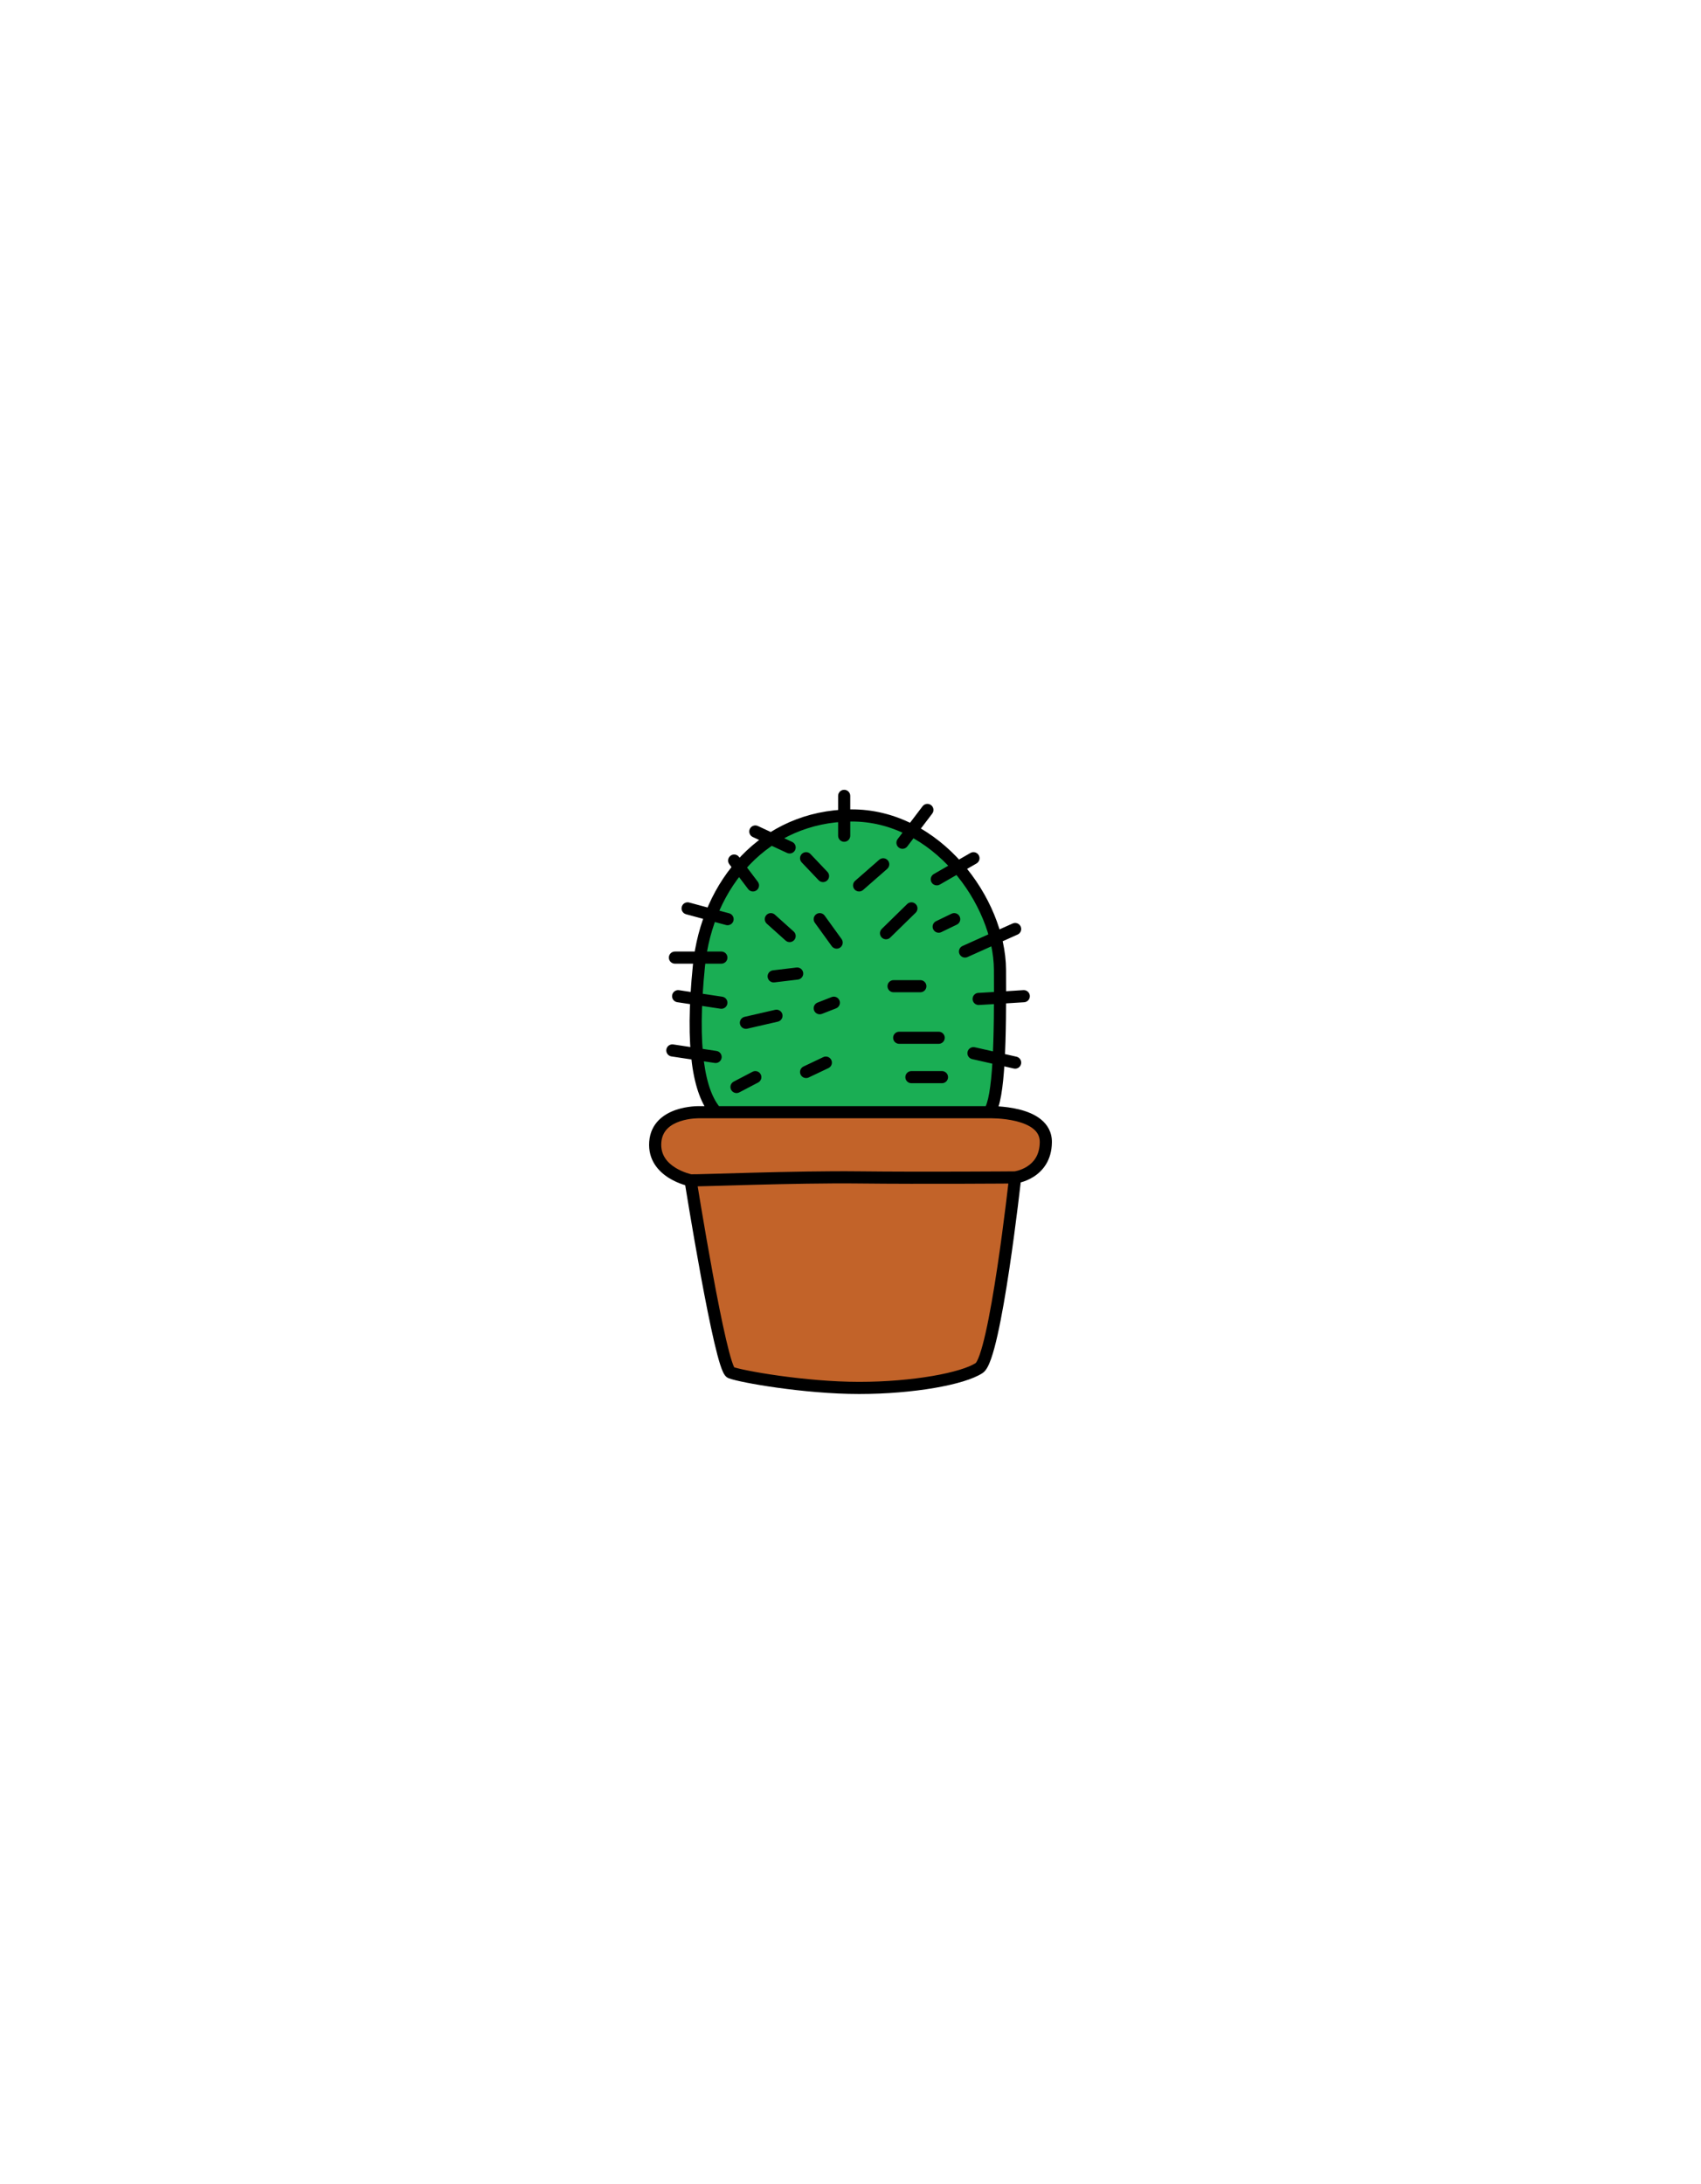 <svg width="701" height="900" viewBox="0 0 701 900" fill="none" xmlns="http://www.w3.org/2000/svg">
<path d="M354.045 485.242C380.677 485.544 418.354 485.242 418.354 485.242C418.354 485.242 430.894 483.727 431 470.689C431.105 457.652 407.658 458.375 407.658 458.375H295.139H288.034C288.034 458.375 270.996 457.978 270.042 470.689C269.089 483.401 284.592 486.449 284.592 486.449C288.034 486.6 327.414 484.94 354.045 485.242Z" fill="#C26329"/>
<path d="M301.159 565.663C305.395 567.323 331.651 572 354.045 572C376.44 572 396.851 568.182 403.525 563.806C410.2 559.431 418.354 485.242 418.354 485.242C418.354 485.242 380.677 485.544 354.045 485.242C327.414 484.94 288.034 486.6 284.592 486.449C284.592 486.449 296.922 564.003 301.159 565.663Z" fill="#C26329"/>
<path d="M288.034 398.044C284.592 432.081 288.034 450.456 295.139 458.375H407.658C411.811 453.114 412.275 427.767 412.1 399.649C411.925 371.531 385.91 335.709 350.571 336.069C315.232 336.429 291.477 364.007 288.034 398.044Z" fill="#1AAE54"/>
<path d="M288.034 458.375L287.976 460.874L288.005 460.875H288.034V458.375ZM407.658 458.375V460.875H407.696L407.735 460.873L407.658 458.375ZM294.534 438.075C295.899 438.281 297.173 437.342 297.379 435.977C297.585 434.611 296.646 433.337 295.28 433.131L294.534 438.075ZM277.46 430.439C276.095 430.233 274.821 431.172 274.614 432.538C274.408 433.903 275.348 435.177 276.713 435.383L277.46 430.439ZM284.592 434.045L284.965 431.573L284.965 431.573L284.592 434.045ZM296.913 415.718C298.278 415.924 299.552 414.985 299.758 413.619C299.964 412.254 299.025 410.98 297.66 410.774L296.913 415.718ZM279.839 408.082C278.474 407.876 277.2 408.815 276.994 410.181C276.787 411.546 277.727 412.82 279.092 413.026L279.839 408.082ZM286.971 411.688L287.345 409.216L287.345 409.216L286.971 411.688ZM297.286 397.155C298.667 397.155 299.786 396.036 299.786 394.655C299.786 393.275 298.667 392.155 297.286 392.155V397.155ZM278.144 392.155C276.763 392.155 275.644 393.275 275.644 394.655C275.644 396.036 276.763 397.155 278.144 397.155V392.155ZM299.193 381.226C300.526 381.586 301.899 380.797 302.258 379.464C302.618 378.131 301.829 376.759 300.496 376.399L299.193 381.226ZM284.027 371.955C282.694 371.596 281.321 372.385 280.962 373.718C280.602 375.051 281.391 376.423 282.724 376.783L284.027 371.955ZM328.818 403.707C330.188 403.543 331.167 402.298 331.003 400.927C330.839 399.556 329.594 398.578 328.224 398.742L328.818 403.707ZM318.536 399.901C317.165 400.065 316.186 401.31 316.35 402.681C316.514 404.052 317.759 405.03 319.13 404.866L318.536 399.901ZM320.556 421.049C321.901 420.739 322.741 419.398 322.432 418.052C322.122 416.707 320.78 415.867 319.435 416.176L320.556 421.049ZM306.84 419.074C305.495 419.384 304.655 420.726 304.965 422.071C305.274 423.417 306.616 424.257 307.962 423.947L306.84 419.074ZM308.314 366.411C309.147 367.512 310.715 367.729 311.816 366.895C312.917 366.062 313.134 364.494 312.301 363.393L308.314 366.411ZM304.551 353.153C303.717 352.052 302.149 351.836 301.048 352.669C299.948 353.502 299.731 355.07 300.564 356.171L304.551 353.153ZM324.367 351.52C325.62 352.101 327.106 351.558 327.688 350.305C328.269 349.053 327.726 347.567 326.473 346.985L324.367 351.52ZM312.329 340.416C311.077 339.835 309.59 340.378 309.009 341.63C308.427 342.883 308.971 344.369 310.223 344.951L312.329 340.416ZM345.396 344.422C345.396 345.803 346.515 346.922 347.896 346.922C349.277 346.922 350.396 345.803 350.396 344.422L345.396 344.422ZM350.396 328C350.396 326.619 349.277 325.5 347.896 325.5C346.515 325.5 345.396 326.619 345.396 328L350.396 328ZM369.931 345.809C369.096 346.908 369.31 348.476 370.41 349.311C371.51 350.146 373.078 349.932 373.913 348.832L369.931 345.809ZM384.182 335.308C385.017 334.208 384.802 332.64 383.703 331.805C382.603 330.97 381.035 331.185 380.2 332.284L384.182 335.308ZM384.819 360.223C383.623 360.912 383.211 362.44 383.899 363.637C384.588 364.834 386.116 365.246 387.313 364.557L384.819 360.223ZM402.426 355.863C403.623 355.175 404.035 353.646 403.346 352.449C402.658 351.253 401.129 350.841 399.932 351.529L402.426 355.863ZM403.31 409.188C401.93 409.188 400.81 410.307 400.81 411.688C400.81 413.069 401.93 414.188 403.31 414.188V409.188ZM422.071 413.049C423.449 412.96 424.494 411.771 424.406 410.393C424.317 409.016 423.128 407.97 421.751 408.059L422.071 413.049ZM401.731 431.607C400.384 431.302 399.046 432.146 398.741 433.493C398.436 434.84 399.28 436.178 400.627 436.483L401.731 431.607ZM417.802 440.371C419.149 440.676 420.488 439.832 420.793 438.485C421.097 437.138 420.253 435.8 418.906 435.495L417.802 440.371ZM396.668 389.863C395.408 390.428 394.845 391.908 395.411 393.167C395.976 394.427 397.455 394.99 398.715 394.425L396.668 389.863ZM419.378 385.151C420.638 384.585 421.2 383.106 420.635 381.846C420.07 380.587 418.59 380.024 417.331 380.589L419.378 385.151ZM363.392 382.822C362.405 383.788 362.388 385.371 363.354 386.357C364.319 387.344 365.902 387.361 366.889 386.395L363.392 382.822ZM377.352 376.156C378.339 375.19 378.356 373.607 377.39 372.62C376.424 371.634 374.841 371.617 373.855 372.582L377.352 376.156ZM368.241 403.941C366.86 403.941 365.741 405.06 365.741 406.441C365.741 407.822 366.86 408.941 368.241 408.941V403.941ZM379.285 408.941C380.665 408.941 381.785 407.822 381.785 406.441C381.785 405.06 380.665 403.941 379.285 403.941V408.941ZM370.566 425.193C369.185 425.193 368.066 426.313 368.066 427.693C368.066 429.074 369.185 430.193 370.566 430.193V425.193ZM386.841 430.193C388.222 430.193 389.341 429.074 389.341 427.693C389.341 426.313 388.222 425.193 386.841 425.193V430.193ZM375.603 441.422C374.223 441.422 373.103 442.542 373.103 443.922C373.103 445.303 374.223 446.422 375.603 446.422V441.422ZM388.197 446.422C389.578 446.422 390.697 445.303 390.697 443.922C390.697 442.542 389.578 441.422 388.197 441.422V446.422ZM341.412 440.191C342.659 439.599 343.19 438.108 342.598 436.861C342.006 435.614 340.515 435.083 339.267 435.675L341.412 440.191ZM331.13 439.539C329.882 440.131 329.351 441.622 329.944 442.87C330.536 444.117 332.027 444.648 333.274 444.056L331.13 439.539ZM312.436 446.137C313.659 445.497 314.131 443.986 313.491 442.763C312.851 441.54 311.34 441.067 310.117 441.708L312.436 446.137ZM302.367 445.765C301.143 446.405 300.671 447.916 301.311 449.139C301.952 450.362 303.462 450.835 304.685 450.195L302.367 445.765ZM323.751 387.629C324.778 388.551 326.359 388.465 327.281 387.438C328.203 386.41 328.118 384.83 327.09 383.907L323.751 387.629ZM319.34 376.952C318.312 376.03 316.732 376.115 315.81 377.143C314.887 378.171 314.973 379.751 316 380.673L319.34 376.952ZM337.365 362.76C338.316 363.761 339.898 363.801 340.899 362.85C341.9 361.899 341.941 360.317 340.99 359.316L337.365 362.76ZM334.014 351.974C333.063 350.973 331.481 350.933 330.48 351.884C329.479 352.835 329.438 354.417 330.389 355.418L334.014 351.974ZM352.399 363.021C351.36 363.93 351.255 365.51 352.164 366.549C353.074 367.588 354.653 367.693 355.692 366.783L352.399 363.021ZM365.625 358.089C366.663 357.18 366.768 355.6 365.859 354.561C364.95 353.522 363.37 353.417 362.331 354.327L365.625 358.089ZM385.753 379.653C384.51 380.254 383.989 381.749 384.59 382.992C385.191 384.235 386.686 384.756 387.929 384.155L385.753 379.653ZM394.323 381.063C395.566 380.462 396.087 378.968 395.486 377.725C394.885 376.481 393.39 375.961 392.147 376.562L394.323 381.063ZM344.545 415.574C345.831 415.071 346.465 413.62 345.962 412.335C345.458 411.049 344.008 410.415 342.722 410.918L344.545 415.574ZM336.91 413.193C335.624 413.697 334.99 415.147 335.493 416.433C335.996 417.718 337.446 418.353 338.732 417.849L336.91 413.193ZM342.769 389.936C343.577 391.056 345.14 391.308 346.26 390.5C347.379 389.691 347.631 388.129 346.823 387.009L342.769 389.936ZM339.848 377.349C339.039 376.23 337.477 375.978 336.357 376.786C335.238 377.594 334.986 379.157 335.794 380.276L339.848 377.349ZM300.247 567.991C301.547 568.5 304.199 569.14 307.577 569.806C311.036 570.488 315.462 571.236 320.448 571.93C330.41 573.316 342.695 574.5 354.045 574.5L354.045 569.5C343.001 569.5 330.961 568.345 321.137 566.978C316.231 566.295 311.899 565.562 308.544 564.9C305.107 564.223 302.889 563.656 302.07 563.335L300.247 567.991ZM354.045 574.5C365.375 574.5 376.219 573.535 385.104 572.008C393.858 570.503 401.088 568.393 404.896 565.897L402.155 561.715C399.288 563.595 392.976 565.582 384.257 567.08C375.669 568.556 365.11 569.5 354.045 569.5L354.045 574.5ZM404.896 565.897C405.848 565.273 406.513 564.271 406.988 563.398C407.503 562.451 407.983 561.293 408.437 560.004C409.347 557.422 410.238 554.055 411.097 550.233C412.82 542.574 414.476 532.82 415.915 523.255C417.356 513.679 418.587 504.246 419.457 497.209C419.892 493.69 420.238 490.769 420.474 488.726C420.593 487.705 420.684 486.903 420.745 486.356C420.776 486.083 420.8 485.873 420.815 485.732C420.823 485.661 420.829 485.607 420.833 485.571C420.835 485.553 420.837 485.539 420.838 485.53C420.838 485.525 420.839 485.521 420.839 485.519C420.839 485.518 420.839 485.517 420.839 485.516C420.839 485.516 420.839 485.515 418.354 485.242C415.869 484.969 415.869 484.969 415.869 484.97C415.869 484.97 415.869 484.971 415.869 484.972C415.869 484.974 415.868 484.977 415.868 484.982C415.867 484.99 415.865 485.004 415.863 485.021C415.86 485.056 415.854 485.109 415.846 485.179C415.83 485.318 415.807 485.525 415.777 485.796C415.716 486.338 415.625 487.135 415.507 488.151C415.272 490.182 414.928 493.091 414.495 496.596C413.628 503.606 412.403 512.993 410.971 522.511C409.537 532.04 407.902 541.654 406.219 549.136C405.376 552.885 404.535 556.032 403.721 558.344C403.313 559.503 402.934 560.387 402.596 561.008C402.218 561.703 402.037 561.792 402.155 561.715L404.896 565.897ZM418.354 485.242C418.334 482.742 418.334 482.742 418.334 482.742C418.334 482.742 418.333 482.742 418.333 482.742C418.331 482.742 418.33 482.742 418.327 482.742C418.323 482.742 418.316 482.742 418.307 482.742C418.289 482.743 418.262 482.743 418.226 482.743C418.154 482.744 418.047 482.744 417.906 482.745C417.624 482.748 417.206 482.751 416.666 482.755C415.584 482.762 414.009 482.773 412.036 482.785C408.09 482.808 402.55 482.836 396.179 482.855C383.434 482.893 367.371 482.893 354.074 482.742L354.017 487.742C367.351 487.893 383.442 487.893 396.194 487.855C402.571 487.836 408.116 487.808 412.066 487.785C414.041 487.773 415.618 487.762 416.701 487.754C417.243 487.751 417.661 487.747 417.944 487.745C418.085 487.744 418.193 487.743 418.265 487.743C418.301 487.743 418.328 487.742 418.347 487.742C418.356 487.742 418.363 487.742 418.367 487.742C418.37 487.742 418.371 487.742 418.372 487.742C418.373 487.742 418.373 487.742 418.374 487.742C418.374 487.742 418.374 487.742 418.354 485.242ZM354.074 482.742C340.707 482.591 324.164 482.932 310.557 483.29C296.823 483.652 286.306 484.022 284.702 483.952L284.483 488.947C286.32 489.027 297.214 488.643 310.689 488.288C324.29 487.93 340.752 487.592 354.017 487.742L354.074 482.742ZM284.592 486.449C282.123 486.842 282.123 486.842 282.123 486.843C282.123 486.843 282.123 486.844 282.124 486.845C282.124 486.848 282.125 486.852 282.125 486.856C282.127 486.866 282.129 486.88 282.132 486.899C282.138 486.937 282.147 486.992 282.159 487.066C282.182 487.214 282.217 487.432 282.263 487.717C282.355 488.287 282.49 489.123 282.663 490.186C283.008 492.313 283.507 495.353 284.119 499.006C285.343 506.31 287.019 516.071 288.828 525.887C290.636 535.695 292.583 545.591 294.348 553.154C295.229 556.927 296.077 560.175 296.853 562.557C297.238 563.739 297.63 564.786 298.029 565.6C298.227 566.004 298.462 566.424 298.743 566.796C298.982 567.112 299.466 567.685 300.247 567.991L302.07 563.335C302.356 563.447 302.537 563.592 302.617 563.663C302.661 563.703 302.692 563.735 302.709 563.754C302.717 563.763 302.724 563.771 302.728 563.776C302.727 563.775 302.733 563.783 302.732 563.781C302.73 563.779 302.735 563.786 302.733 563.783C302.731 563.78 302.735 563.785 302.732 563.781C302.729 563.777 302.732 563.781 302.728 563.776C302.725 563.772 302.721 563.765 302.715 563.756C302.703 563.738 302.687 563.713 302.668 563.68C302.628 563.612 302.578 563.52 302.519 563.4C302.272 562.896 301.965 562.106 301.607 561.008C300.898 558.832 300.088 555.749 299.217 552.017C297.479 544.572 295.549 534.768 293.745 524.98C291.942 515.201 290.271 505.469 289.05 498.18C288.44 494.536 287.943 491.504 287.598 489.384C287.425 488.323 287.291 487.491 287.2 486.924C287.154 486.64 287.12 486.423 287.096 486.277C287.085 486.204 287.076 486.149 287.07 486.112C287.067 486.093 287.065 486.08 287.063 486.07C287.062 486.066 287.062 486.062 287.062 486.06C287.061 486.059 287.061 486.058 287.061 486.057C287.061 486.057 287.061 486.057 284.592 486.449ZM272.535 470.876C272.904 465.957 276.272 463.469 280.201 462.132C282.155 461.467 284.114 461.148 285.606 460.999C286.346 460.925 286.957 460.894 287.375 460.881C287.584 460.875 287.744 460.873 287.847 460.873C287.898 460.873 287.935 460.873 287.957 460.874C287.968 460.874 287.975 460.874 287.979 460.874C287.98 460.874 287.981 460.874 287.98 460.874C287.98 460.874 287.98 460.874 287.979 460.874C287.979 460.874 287.978 460.874 287.978 460.874C287.977 460.874 287.976 460.874 288.034 458.375C288.093 455.875 288.092 455.875 288.09 455.875C288.09 455.875 288.089 455.875 288.088 455.875C288.086 455.875 288.084 455.875 288.082 455.875C288.078 455.875 288.072 455.875 288.065 455.875C288.052 455.875 288.035 455.874 288.014 455.874C287.971 455.874 287.912 455.873 287.839 455.873C287.692 455.874 287.485 455.876 287.226 455.884C286.708 455.899 285.98 455.936 285.108 456.024C283.376 456.197 281.016 456.573 278.591 457.398C273.762 459.041 268.134 462.71 267.549 470.502L272.535 470.876ZM407.658 458.375C407.735 460.873 407.734 460.873 407.734 460.873C407.734 460.873 407.733 460.874 407.733 460.874C407.733 460.874 407.733 460.874 407.734 460.874C407.735 460.873 407.737 460.873 407.741 460.873C407.748 460.873 407.761 460.873 407.78 460.872C407.816 460.872 407.874 460.87 407.952 460.87C408.107 460.868 408.341 460.866 408.643 460.869C409.247 460.874 410.118 460.896 411.165 460.961C413.273 461.091 416.039 461.394 418.767 462.069C421.528 462.754 424.048 463.771 425.825 465.209C427.515 466.576 428.519 468.291 428.5 470.669L433.5 470.71C433.533 466.569 431.646 463.485 428.969 461.321C426.38 459.227 423.057 457.981 419.97 457.216C416.849 456.443 413.759 456.112 411.474 455.97C410.325 455.899 409.365 455.875 408.687 455.869C408.348 455.866 408.078 455.868 407.89 455.87C407.796 455.871 407.722 455.872 407.67 455.874C407.644 455.874 407.624 455.875 407.609 455.875C407.601 455.875 407.595 455.875 407.59 455.876C407.588 455.876 407.586 455.876 407.584 455.876C407.584 455.876 407.583 455.876 407.582 455.876C407.581 455.876 407.581 455.876 407.658 458.375ZM428.5 470.669C428.455 476.206 425.849 479.116 423.293 480.747C421.968 481.592 420.628 482.104 419.611 482.403C419.106 482.551 418.692 482.644 418.415 482.698C418.277 482.725 418.173 482.742 418.111 482.752C418.08 482.756 418.059 482.759 418.049 482.761C418.045 482.761 418.043 482.762 418.043 482.762C418.044 482.761 418.045 482.761 418.047 482.761C418.048 482.761 418.049 482.761 418.05 482.761C418.051 482.761 418.052 482.76 418.052 482.76C418.053 482.76 418.054 482.76 418.354 485.242C418.654 487.724 418.655 487.724 418.657 487.724C418.657 487.724 418.659 487.724 418.66 487.723C418.662 487.723 418.664 487.723 418.666 487.723C418.671 487.722 418.677 487.721 418.683 487.72C418.696 487.719 418.712 487.717 418.731 487.714C418.769 487.709 418.818 487.702 418.879 487.692C419.001 487.673 419.167 487.645 419.372 487.605C419.781 487.526 420.347 487.398 421.02 487.2C422.356 486.808 424.158 486.126 425.982 484.962C429.722 482.576 433.439 478.21 433.5 470.71L428.5 470.669ZM288.034 460.875H295.139V455.875H288.034V460.875ZM297 456.705C293.931 453.285 291.398 447.291 290.109 437.672C288.826 428.098 288.811 415.208 290.522 398.296L285.547 397.792C283.815 414.918 283.8 428.233 285.154 438.336C286.501 448.393 289.242 455.546 293.278 460.044L297 456.705ZM290.522 398.296C293.865 365.231 316.806 338.913 350.596 338.568L350.545 333.569C313.657 333.944 289.088 362.782 285.547 397.792L290.522 398.296ZM350.596 338.568C367.37 338.398 382.059 346.811 392.646 358.832C403.257 370.88 409.517 386.302 409.6 399.664L414.6 399.633C414.508 384.878 407.673 368.329 396.398 355.527C385.099 342.698 369.112 333.38 350.545 333.569L350.596 338.568ZM295.139 460.875H407.658V455.875H295.139V460.875ZM409.6 399.664C409.688 413.722 409.614 427.017 409.006 437.438C408.702 442.652 408.267 447.083 407.666 450.501C407.366 452.209 407.032 453.616 406.672 454.716C406.302 455.848 405.951 456.502 405.695 456.826L409.62 459.924C410.402 458.933 410.975 457.643 411.424 456.272C411.883 454.869 412.266 453.213 412.591 451.366C413.24 447.673 413.689 443.023 413.998 437.729C414.616 427.132 414.688 413.694 414.6 399.633L409.6 399.664ZM284.592 486.449C285.074 483.996 285.075 483.996 285.076 483.996C285.076 483.997 285.077 483.997 285.078 483.997C285.078 483.997 285.079 483.997 285.079 483.997C285.08 483.997 285.08 483.997 285.079 483.997C285.077 483.997 285.071 483.995 285.062 483.993C285.043 483.99 285.011 483.983 284.966 483.973C284.875 483.952 284.734 483.919 284.548 483.872C284.178 483.777 283.636 483.625 282.982 483.405C281.666 482.962 279.95 482.258 278.286 481.217C274.966 479.139 272.154 475.956 272.535 470.876L267.549 470.502C266.977 478.134 271.44 482.831 275.633 485.455C277.726 486.765 279.826 487.618 281.387 488.144C282.172 488.408 282.834 488.594 283.307 488.715C283.544 488.776 283.735 488.821 283.871 488.851C283.939 488.866 283.994 488.878 284.034 488.887C284.054 488.891 284.07 488.894 284.083 488.897C284.089 488.898 284.095 488.899 284.099 488.9C284.101 488.901 284.103 488.901 284.105 488.901C284.106 488.901 284.107 488.902 284.108 488.902C284.109 488.902 284.11 488.902 284.592 486.449ZM295.28 433.131L284.965 431.573L284.219 436.517L294.534 438.075L295.28 433.131ZM284.965 431.573L277.46 430.439L276.713 435.383L284.219 436.517L284.965 431.573ZM297.66 410.774L287.345 409.216L286.598 414.16L296.913 415.718L297.66 410.774ZM287.345 409.216L279.839 408.082L279.092 413.026L286.598 414.16L287.345 409.216ZM297.286 392.155H278.144V397.155H297.286V392.155ZM300.496 376.399L284.027 371.955L282.724 376.783L299.193 381.226L300.496 376.399ZM328.224 398.742L318.536 399.901L319.13 404.866L328.818 403.707L328.224 398.742ZM319.435 416.176L306.84 419.074L307.962 423.947L320.556 421.049L319.435 416.176ZM312.301 363.393L304.551 353.153L300.564 356.171L308.314 366.411L312.301 363.393ZM326.473 346.985L312.329 340.416L310.223 344.951L324.367 351.52L326.473 346.985ZM350.396 344.422C350.396 343.031 350.396 332.895 350.396 328L345.396 328C345.396 332.895 345.396 343.031 345.396 344.422L350.396 344.422ZM373.913 348.832L384.182 335.308L380.2 332.284L369.931 345.809L373.913 348.832ZM387.313 364.557L402.426 355.863L399.932 351.529L384.819 360.223L387.313 364.557ZM403.31 414.188C404.192 414.188 416.285 413.421 422.071 413.049L421.751 408.059C418.813 408.248 414.359 408.531 410.543 408.767C408.635 408.885 406.888 408.991 405.572 409.068C404.914 409.106 404.366 409.137 403.961 409.158C403.759 409.168 403.596 409.176 403.476 409.181C403.337 409.187 403.297 409.188 403.31 409.188V414.188ZM400.627 436.483L417.802 440.371L418.906 435.495L401.731 431.607L400.627 436.483ZM398.715 394.425L419.378 385.151L417.331 380.589L396.668 389.863L398.715 394.425ZM366.889 386.395L377.352 376.156L373.855 372.582L363.392 382.822L366.889 386.395ZM368.241 408.941H379.285V403.941H368.241V408.941ZM370.566 430.193H386.841V425.193H370.566V430.193ZM375.603 446.422H388.197V441.422H375.603V446.422ZM339.267 435.675L331.13 439.539L333.274 444.056L341.412 440.191L339.267 435.675ZM310.117 441.708L302.367 445.765L304.685 450.195L312.436 446.137L310.117 441.708ZM327.09 383.907L319.34 376.952L316 380.673L323.751 387.629L327.09 383.907ZM340.99 359.316L334.014 351.974L330.389 355.418L337.365 362.76L340.99 359.316ZM355.692 366.783L365.625 358.089L362.331 354.327L352.399 363.021L355.692 366.783ZM387.929 384.155L394.323 381.063L392.147 376.562L385.753 379.653L387.929 384.155ZM342.722 410.918L336.91 413.193L338.732 417.849L344.545 415.574L342.722 410.918ZM346.823 387.009L339.848 377.349L335.794 380.276L342.769 389.936L346.823 387.009Z" fill="black"/>
</svg>

